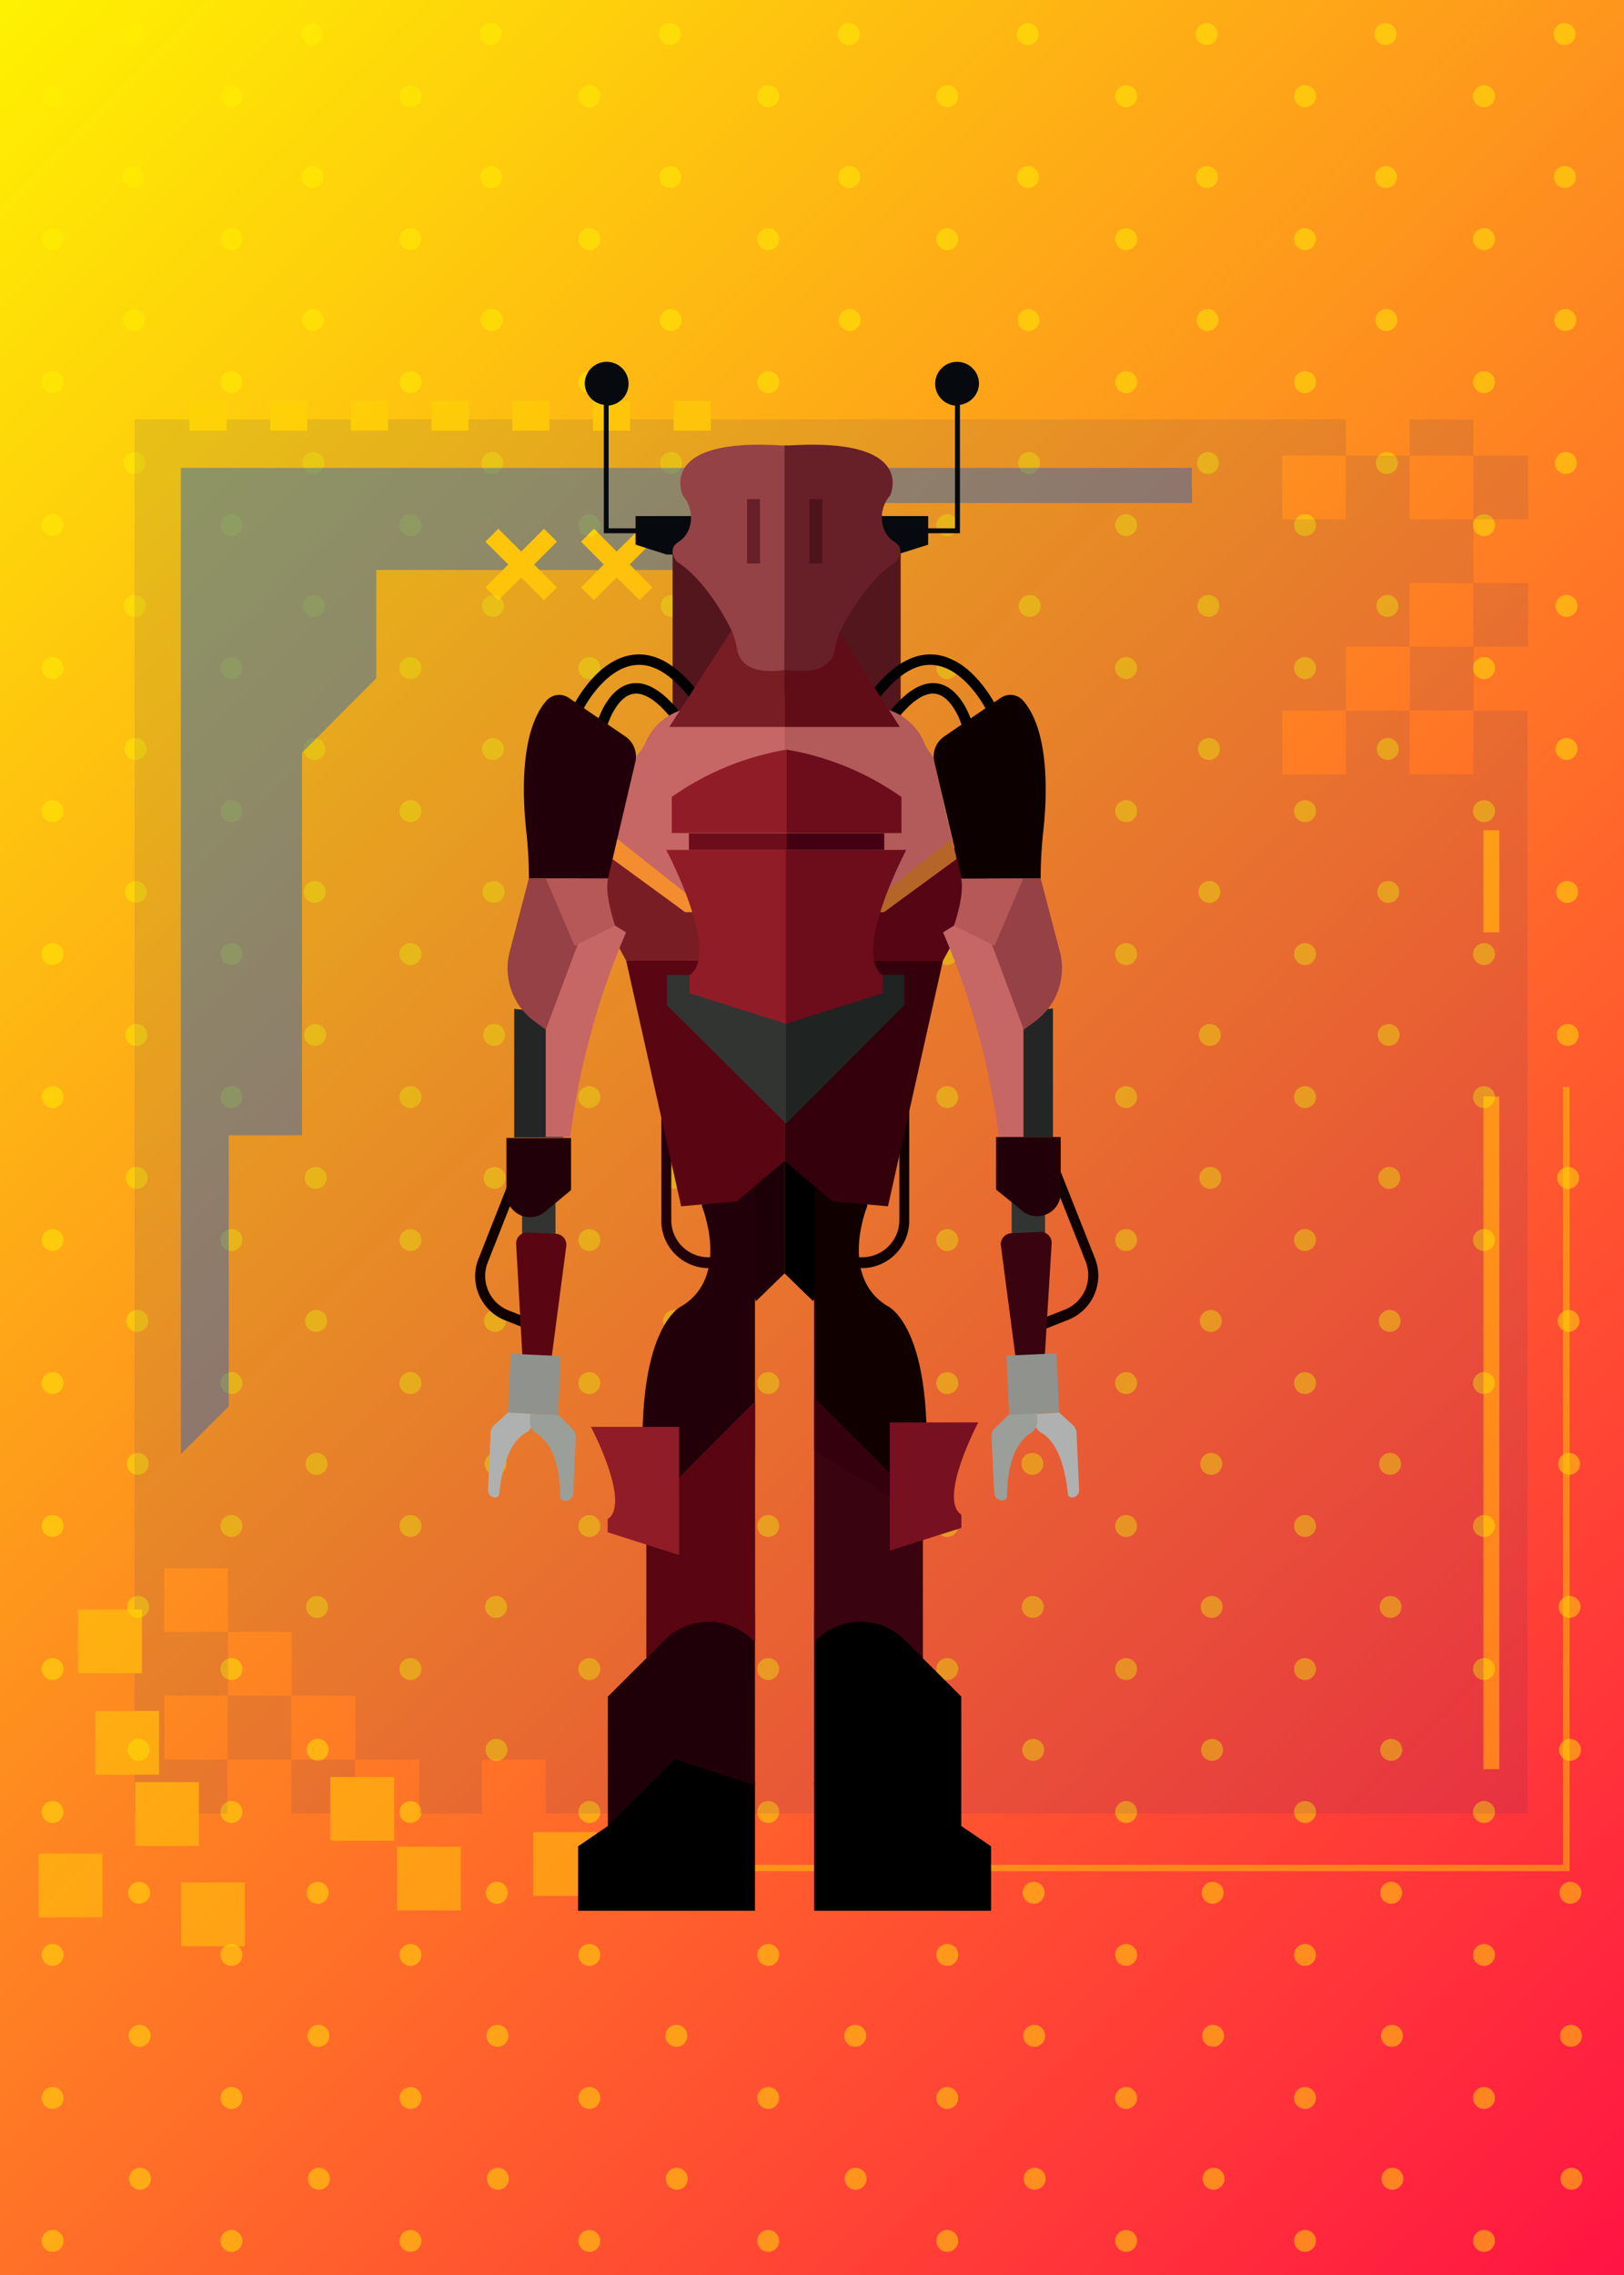 <svg xmlns="http://www.w3.org/2000/svg" xmlns:xlink="http://www.w3.org/1999/xlink" viewBox="0 0 148.25 207.55"><defs><clipPath id="clip-path"><rect width="148.25" height="207.55" style="fill:none"/></clipPath><linearGradient id="Degradado_sin_nombre_5" x1="-14.83" y1="14.83" x2="163.07" y2="192.72" gradientUnits="userSpaceOnUse"><stop offset="0" stop-color="#fef201"/><stop offset="1" stop-color="#ff1443"/></linearGradient></defs><title>Asset 126</title><g style="isolation:isolate"><g id="Layer_2" data-name="Layer 2"><g id="Layer_3" data-name="Layer 3"><g style="clip-path:url(#clip-path)"><rect width="148.25" height="207.55" style="fill:url(#Degradado_sin_nombre_5)"/><g style="opacity:0.46;mix-blend-mode:soft-light"><circle cx="4.8" cy="8.78" r="1" style="fill:#fef201"/><circle cx="4.8" cy="21.82" r="1" style="fill:#fef201"/><circle cx="4.8" cy="34.86" r="1" style="fill:#fef201"/><circle cx="4.8" cy="47.91" r="1" style="fill:#fef201"/><circle cx="4.8" cy="60.95" r="1" style="fill:#fef201"/><circle cx="4.8" cy="74" r="1" style="fill:#fef201"/><circle cx="4.8" cy="87.04" r="1" style="fill:#fef201"/><circle cx="4.8" cy="100.09" r="1" style="fill:#fef201"/><circle cx="4.8" cy="113.13" r="1" style="fill:#fef201"/><circle cx="4.8" cy="126.18" r="1" style="fill:#fef201"/><circle cx="4.8" cy="139.22" r="1" style="fill:#fef201"/><circle cx="4.8" cy="152.27" r="1" style="fill:#fef201"/><circle cx="4.8" cy="165.31" r="1" style="fill:#fef201"/><circle cx="4.8" cy="178.35" r="1" style="fill:#fef201"/><circle cx="4.8" cy="191.4" r="1" style="fill:#fef201"/><circle cx="4.8" cy="204.44" r="1" style="fill:#fef201"/><path d="M12.15,4.11a1,1,0,1,0,0-2,1,1,0,0,0-1,1A1,1,0,0,0,12.15,4.11Z" style="fill:#fef201"/><path d="M12.18,15.15a1,1,0,1,0,1,1A1,1,0,0,0,12.18,15.15Z" style="fill:#fef201"/><path d="M12.23,28.2a1,1,0,1,0,1,1A1,1,0,0,0,12.23,28.2Z" style="fill:#fef201"/><path d="M12.27,41.24a1,1,0,1,0,0,2,1,1,0,0,0,0-2Z" style="fill:#fef201"/><path d="M12.31,54.28a1,1,0,0,0-1,1,1,1,0,0,0,1,1,1,1,0,1,0,0-2Z" style="fill:#fef201"/><path d="M12.36,67.33a1,1,0,1,0,1,1A1,1,0,0,0,12.36,67.33Z" style="fill:#fef201"/><path d="M12.4,80.37a1,1,0,0,0-1,1,1,1,0,0,0,2,0A1,1,0,0,0,12.4,80.37Z" style="fill:#fef201"/><path d="M12.44,93.42a1,1,0,1,0,0,2,1,1,0,0,0,0-2Z" style="fill:#fef201"/><path d="M12.48,106.46a1,1,0,0,0,0,2,1,1,0,1,0,0-2Z" style="fill:#fef201"/><path d="M12.53,119.51a1,1,0,1,0,0,2,1,1,0,0,0,1-1A1,1,0,0,0,12.53,119.51Z" style="fill:#fef201"/><path d="M12.57,132.55a1,1,0,1,0,1,1A1,1,0,0,0,12.57,132.55Z" style="fill:#fef201"/><path d="M12.61,145.6a1,1,0,0,0-1,1,1,1,0,0,0,1,1,1,1,0,0,0,1-1A1,1,0,0,0,12.61,145.6Z" style="fill:#fef201"/><path d="M12.65,158.64a1,1,0,1,0,1,1A1,1,0,0,0,12.65,158.64Z" style="fill:#fef201"/><path d="M12.7,171.68a1,1,0,0,0-1,1,1,1,0,0,0,2,0A1,1,0,0,0,12.7,171.68Z" style="fill:#fef201"/><path d="M12.74,184.73a1,1,0,1,0,1,1A1,1,0,0,0,12.74,184.73Z" style="fill:#fef201"/><path d="M12.78,197.77a1,1,0,1,0,0,2,1,1,0,0,0,1-1A1,1,0,0,0,12.78,197.77Z" style="fill:#fef201"/><circle cx="21.13" cy="8.78" r="1" style="fill:#fef201"/><circle cx="21.13" cy="21.82" r="1" style="fill:#fef201"/><circle cx="21.13" cy="34.86" r="1" style="fill:#fef201"/><circle cx="21.13" cy="47.91" r="1" style="fill:#fef201"/><circle cx="21.13" cy="60.95" r="1" style="fill:#fef201"/><circle cx="21.13" cy="74" r="1" style="fill:#fef201"/><circle cx="21.13" cy="87.04" r="1" style="fill:#fef201"/><circle cx="21.13" cy="100.09" r="1" style="fill:#fef201"/><circle cx="21.13" cy="113.13" r="1" style="fill:#fef201"/><circle cx="21.13" cy="126.18" r="1" style="fill:#fef201"/><circle cx="21.13" cy="139.22" r="1" style="fill:#fef201"/><circle cx="21.13" cy="152.27" r="1" style="fill:#fef201"/><circle cx="21.13" cy="165.31" r="1" style="fill:#fef201"/><circle cx="21.13" cy="178.35" r="1" style="fill:#fef201"/><circle cx="21.13" cy="191.4" r="1" style="fill:#fef201"/><circle cx="21.13" cy="204.44" r="1" style="fill:#fef201"/><path d="M28.48,4.11a1,1,0,0,0,1-1,1,1,0,1,0-1,1Z" style="fill:#fef201"/><path d="M28.52,15.15a1,1,0,0,0-1,1,1,1,0,1,0,1-1Z" style="fill:#fef201"/><path d="M28.56,28.2a1,1,0,0,0-1,1,1,1,0,0,0,1,1,1,1,0,0,0,0-2Z" style="fill:#fef201"/><path d="M28.6,41.24a1,1,0,0,0,0,2,1,1,0,1,0,0-2Z" style="fill:#fef201"/><path d="M28.65,54.28a1,1,0,0,0-1,1,1,1,0,0,0,1,1,1,1,0,1,0,0-2Z" style="fill:#fef201"/><path d="M28.69,67.33a1,1,0,1,0,1,1A1,1,0,0,0,28.69,67.33Z" style="fill:#fef201"/><path d="M28.73,80.37a1,1,0,1,0,0,2,1,1,0,0,0,1-1A1,1,0,0,0,28.73,80.37Z" style="fill:#fef201"/><path d="M28.77,93.42a1,1,0,0,0,0,2,1,1,0,1,0,0-2Z" style="fill:#fef201"/><path d="M28.82,106.46a1,1,0,1,0,1,1A1,1,0,0,0,28.82,106.46Z" style="fill:#fef201"/><path d="M28.86,119.51a1,1,0,1,0,1,1A1,1,0,0,0,28.86,119.51Z" style="fill:#fef201"/><path d="M28.9,132.55a1,1,0,1,0,1,1A1,1,0,0,0,28.9,132.55Z" style="fill:#fef201"/><path d="M28.94,145.6a1,1,0,0,0,0,2,1,1,0,0,0,1-1A1,1,0,0,0,28.94,145.6Z" style="fill:#fef201"/><path d="M29,158.64a1,1,0,1,0,1,1A1,1,0,0,0,29,158.64Z" style="fill:#fef201"/><path d="M29,171.68a1,1,0,0,0-1,1,1,1,0,0,0,2,0A1,1,0,0,0,29,171.68Z" style="fill:#fef201"/><path d="M29.07,184.73a1,1,0,0,0-1,1,1,1,0,1,0,1-1Z" style="fill:#fef201"/><path d="M29.11,197.77a1,1,0,1,0,1,1A1,1,0,0,0,29.11,197.77Z" style="fill:#fef201"/><circle cx="37.47" cy="8.78" r="1" style="fill:#fef201"/><circle cx="37.47" cy="21.82" r="1" style="fill:#fef201"/><circle cx="37.47" cy="34.86" r="1" style="fill:#fef201"/><circle cx="37.47" cy="47.91" r="1" style="fill:#fef201"/><circle cx="37.47" cy="60.95" r="1" style="fill:#fef201"/><circle cx="37.47" cy="74" r="1" style="fill:#fef201"/><circle cx="37.47" cy="87.04" r="1" style="fill:#fef201"/><circle cx="37.47" cy="100.09" r="1" style="fill:#fef201"/><circle cx="37.47" cy="113.13" r="1" style="fill:#fef201"/><circle cx="37.47" cy="126.18" r="1" style="fill:#fef201"/><circle cx="37.47" cy="139.22" r="1" style="fill:#fef201"/><circle cx="37.47" cy="152.27" r="1" style="fill:#fef201"/><circle cx="37.47" cy="165.31" r="1" style="fill:#fef201"/><circle cx="37.47" cy="178.35" r="1" style="fill:#fef201"/><circle cx="37.47" cy="191.4" r="1" style="fill:#fef201"/><circle cx="37.47" cy="204.44" r="1" style="fill:#fef201"/><path d="M44.82,4.11a1,1,0,1,0-1-1A1,1,0,0,0,44.82,4.11Z" style="fill:#fef201"/><path d="M44.85,15.15a1,1,0,1,0,0,2,1,1,0,0,0,1-1A1,1,0,0,0,44.85,15.15Z" style="fill:#fef201"/><path d="M44.89,28.2a1,1,0,0,0,0,2,1,1,0,0,0,1-1A1,1,0,0,0,44.89,28.2Z" style="fill:#fef201"/><path d="M44.94,41.24a1,1,0,1,0,1,1A1,1,0,0,0,44.94,41.24Z" style="fill:#fef201"/><path d="M45,54.28a1,1,0,0,0-1,1,1,1,0,0,0,2,0A1,1,0,0,0,45,54.28Z" style="fill:#fef201"/><path d="M45,67.33a1,1,0,0,0-1,1,1,1,0,1,0,1-1Z" style="fill:#fef201"/><path d="M45.06,80.37a1,1,0,0,0-1,1,1,1,0,0,0,1,1,1,1,0,1,0,0-2Z" style="fill:#fef201"/><path d="M45.11,93.42a1,1,0,1,0,1,1A1,1,0,0,0,45.11,93.42Z" style="fill:#fef201"/><path d="M45.15,106.46a1,1,0,1,0,0,2,1,1,0,0,0,0-2Z" style="fill:#fef201"/><path d="M45.19,119.51a1,1,0,0,0-1,1,1,1,0,1,0,1-1Z" style="fill:#fef201"/><path d="M45.24,132.55a1,1,0,1,0,1,1A1,1,0,0,0,45.24,132.55Z" style="fill:#fef201"/><path d="M45.28,145.6a1,1,0,1,0,1,1A1,1,0,0,0,45.28,145.6Z" style="fill:#fef201"/><path d="M45.32,158.64a1,1,0,1,0,0,2,1,1,0,0,0,0-2Z" style="fill:#fef201"/><path d="M45.36,171.68a1,1,0,0,0-1,1,1,1,0,0,0,1,1,1,1,0,1,0,0-2Z" style="fill:#fef201"/><path d="M45.41,184.73a1,1,0,1,0,1,1A1,1,0,0,0,45.41,184.73Z" style="fill:#fef201"/><path d="M45.45,197.77a1,1,0,0,0-1,1,1,1,0,1,0,1-1Z" style="fill:#fef201"/><circle cx="53.8" cy="8.78" r="1" style="fill:#fef201"/><circle cx="53.8" cy="21.82" r="1" style="fill:#fef201"/><circle cx="53.8" cy="34.86" r="1" style="fill:#fef201"/><circle cx="53.8" cy="47.91" r="1" style="fill:#fef201"/><circle cx="53.8" cy="60.95" r="1" style="fill:#fef201"/><circle cx="53.8" cy="74" r="1" style="fill:#fef201"/><circle cx="53.8" cy="87.04" r="1" style="fill:#fef201"/><circle cx="53.8" cy="100.09" r="1" style="fill:#fef201"/><circle cx="53.8" cy="113.13" r="1" style="fill:#fef201"/><circle cx="53.8" cy="126.18" r="1" style="fill:#fef201"/><circle cx="53.8" cy="139.22" r="1" style="fill:#fef201"/><circle cx="53.8" cy="152.27" r="1" style="fill:#fef201"/><circle cx="53.8" cy="165.31" r="1" style="fill:#fef201"/><circle cx="53.8" cy="178.35" r="1" style="fill:#fef201"/><circle cx="53.8" cy="191.4" r="1" style="fill:#fef201"/><circle cx="53.8" cy="204.44" r="1" style="fill:#fef201"/><path d="M61.15,4.11a1,1,0,1,0,0-2,1,1,0,0,0-1,1A1,1,0,0,0,61.15,4.11Z" style="fill:#fef201"/><path d="M61.18,15.15a1,1,0,1,0,1,1A1,1,0,0,0,61.18,15.15Z" style="fill:#fef201"/><path d="M61.23,28.2a1,1,0,1,0,1,1A1,1,0,0,0,61.23,28.2Z" style="fill:#fef201"/><path d="M61.27,41.24a1,1,0,1,0,0,2,1,1,0,0,0,0-2Z" style="fill:#fef201"/><path d="M61.31,54.28a1,1,0,0,0-1,1,1,1,0,0,0,1,1,1,1,0,1,0,0-2Z" style="fill:#fef201"/><path d="M61.36,67.33a1,1,0,1,0,1,1A1,1,0,0,0,61.36,67.33Z" style="fill:#fef201"/><path d="M61.4,80.37a1,1,0,0,0-1,1,1,1,0,0,0,2,0A1,1,0,0,0,61.4,80.37Z" style="fill:#fef201"/><path d="M61.44,93.42a1,1,0,1,0,0,2,1,1,0,0,0,0-2Z" style="fill:#fef201"/><path d="M61.48,106.46a1,1,0,0,0,0,2,1,1,0,1,0,0-2Z" style="fill:#fef201"/><path d="M61.53,119.51a1,1,0,0,0,0,2,1,1,0,0,0,1-1A1,1,0,0,0,61.53,119.51Z" style="fill:#fef201"/><path d="M61.57,132.55a1,1,0,1,0,1,1A1,1,0,0,0,61.57,132.55Z" style="fill:#fef201"/><path d="M61.61,145.6a1,1,0,0,0-1,1,1,1,0,0,0,1,1,1,1,0,0,0,1-1A1,1,0,0,0,61.61,145.6Z" style="fill:#fef201"/><path d="M61.65,158.64a1,1,0,1,0,1,1A1,1,0,0,0,61.65,158.64Z" style="fill:#fef201"/><path d="M61.7,171.68a1,1,0,0,0-1,1,1,1,0,0,0,2,0A1,1,0,0,0,61.7,171.68Z" style="fill:#fef201"/><path d="M61.74,184.73a1,1,0,1,0,1,1A1,1,0,0,0,61.74,184.73Z" style="fill:#fef201"/><path d="M61.78,197.77a1,1,0,1,0,0,2,1,1,0,0,0,1-1A1,1,0,0,0,61.78,197.77Z" style="fill:#fef201"/><circle cx="70.13" cy="8.78" r="1" style="fill:#fef201"/><circle cx="70.13" cy="21.82" r="1" style="fill:#fef201"/><circle cx="70.13" cy="34.86" r="1" style="fill:#fef201"/><circle cx="70.13" cy="47.91" r="1" style="fill:#fef201"/><circle cx="70.13" cy="60.95" r="1" style="fill:#fef201"/><circle cx="70.13" cy="74" r="1" style="fill:#fef201"/><circle cx="70.13" cy="87.04" r="1" style="fill:#fef201"/><circle cx="70.13" cy="100.09" r="1" style="fill:#fef201"/><circle cx="70.13" cy="113.13" r="1" style="fill:#fef201"/><circle cx="70.13" cy="126.18" r="1" style="fill:#fef201"/><circle cx="70.13" cy="139.22" r="1" style="fill:#fef201"/><circle cx="70.13" cy="152.27" r="1" style="fill:#fef201"/><circle cx="70.13" cy="165.31" r="1" style="fill:#fef201"/><circle cx="70.13" cy="178.35" r="1" style="fill:#fef201"/><circle cx="70.13" cy="191.4" r="1" style="fill:#fef201"/><circle cx="70.13" cy="204.44" r="1" style="fill:#fef201"/><path d="M77.48,4.11a1,1,0,0,0,1-1,1,1,0,1,0-1,1Z" style="fill:#fef201"/><path d="M77.52,15.15a1,1,0,0,0-1,1,1,1,0,1,0,1-1Z" style="fill:#fef201"/><path d="M77.56,28.2a1,1,0,0,0-1,1,1,1,0,0,0,1,1,1,1,0,0,0,0-2Z" style="fill:#fef201"/><path d="M77.6,41.24a1,1,0,0,0,0,2,1,1,0,1,0,0-2Z" style="fill:#fef201"/><path d="M77.65,54.28a1,1,0,0,0-1,1,1,1,0,0,0,1,1,1,1,0,0,0,0-2Z" style="fill:#fef201"/><path d="M77.69,67.33a1,1,0,1,0,1,1A1,1,0,0,0,77.69,67.33Z" style="fill:#fef201"/><path d="M77.73,80.37a1,1,0,1,0,0,2,1,1,0,0,0,1-1A1,1,0,0,0,77.73,80.37Z" style="fill:#fef201"/><path d="M77.77,93.42a1,1,0,0,0,0,2,1,1,0,1,0,0-2Z" style="fill:#fef201"/><path d="M77.82,106.46a1,1,0,1,0,1,1A1,1,0,0,0,77.82,106.46Z" style="fill:#fef201"/><path d="M77.86,119.51a1,1,0,1,0,1,1A1,1,0,0,0,77.86,119.51Z" style="fill:#fef201"/><path d="M77.9,132.55a1,1,0,1,0,1,1A1,1,0,0,0,77.9,132.55Z" style="fill:#fef201"/><path d="M77.94,145.6a1,1,0,0,0,0,2,1,1,0,0,0,1-1A1,1,0,0,0,77.94,145.6Z" style="fill:#fef201"/><path d="M78,158.64a1,1,0,1,0,1,1A1,1,0,0,0,78,158.64Z" style="fill:#fef201"/><path d="M78,171.68a1,1,0,0,0-1,1,1,1,0,0,0,2,0A1,1,0,0,0,78,171.68Z" style="fill:#fef201"/><path d="M78.07,184.73a1,1,0,0,0-1,1,1,1,0,1,0,1-1Z" style="fill:#fef201"/><path d="M78.11,197.77a1,1,0,1,0,1,1A1,1,0,0,0,78.11,197.77Z" style="fill:#fef201"/><circle cx="86.47" cy="8.78" r="1" style="fill:#fef201"/><circle cx="86.47" cy="21.82" r="1" style="fill:#fef201"/><circle cx="86.47" cy="34.86" r="1" style="fill:#fef201"/><circle cx="86.47" cy="47.91" r="1" style="fill:#fef201"/><circle cx="86.47" cy="60.95" r="1" style="fill:#fef201"/><circle cx="86.47" cy="74" r="1" style="fill:#fef201"/><circle cx="86.47" cy="87.04" r="1" style="fill:#fef201"/><circle cx="86.47" cy="100.09" r="1" style="fill:#fef201"/><circle cx="86.47" cy="113.13" r="1" style="fill:#fef201"/><circle cx="86.47" cy="126.18" r="1" style="fill:#fef201"/><circle cx="86.47" cy="139.22" r="1" style="fill:#fef201"/><circle cx="86.47" cy="152.27" r="1" style="fill:#fef201"/><circle cx="86.47" cy="165.31" r="1" style="fill:#fef201"/><circle cx="86.47" cy="178.35" r="1" style="fill:#fef201"/><circle cx="86.47" cy="191.4" r="1" style="fill:#fef201"/><circle cx="86.47" cy="204.44" r="1" style="fill:#fef201"/><path d="M93.82,4.11a1,1,0,1,0-1-1A1,1,0,0,0,93.82,4.11Z" style="fill:#fef201"/><path d="M93.85,15.15a1,1,0,1,0,0,2,1,1,0,0,0,1-1A1,1,0,0,0,93.85,15.15Z" style="fill:#fef201"/><path d="M93.89,28.2a1,1,0,0,0,0,2,1,1,0,0,0,1-1A1,1,0,0,0,93.89,28.2Z" style="fill:#fef201"/><path d="M93.94,41.24a1,1,0,1,0,1,1A1,1,0,0,0,93.94,41.24Z" style="fill:#fef201"/><path d="M94,54.28a1,1,0,0,0-1,1,1,1,0,0,0,2,0A1,1,0,0,0,94,54.28Z" style="fill:#fef201"/><path d="M94,67.33a1,1,0,0,0-1,1,1,1,0,1,0,1-1Z" style="fill:#fef201"/><path d="M94.06,80.37a1,1,0,0,0-1,1,1,1,0,0,0,1,1,1,1,0,1,0,0-2Z" style="fill:#fef201"/><path d="M94.11,93.42a1,1,0,1,0,1,1A1,1,0,0,0,94.11,93.42Z" style="fill:#fef201"/><path d="M94.15,106.46a1,1,0,1,0,0,2,1,1,0,0,0,0-2Z" style="fill:#fef201"/><path d="M94.19,119.51a1,1,0,0,0-1,1,1,1,0,1,0,1-1Z" style="fill:#fef201"/><path d="M94.24,132.55a1,1,0,1,0,1,1A1,1,0,0,0,94.24,132.55Z" style="fill:#fef201"/><path d="M94.28,145.6a1,1,0,1,0,1,1A1,1,0,0,0,94.28,145.6Z" style="fill:#fef201"/><path d="M94.32,158.64a1,1,0,1,0,0,2,1,1,0,0,0,0-2Z" style="fill:#fef201"/><path d="M94.36,171.68a1,1,0,0,0-1,1,1,1,0,0,0,1,1,1,1,0,1,0,0-2Z" style="fill:#fef201"/><path d="M94.41,184.73a1,1,0,1,0,1,1A1,1,0,0,0,94.41,184.73Z" style="fill:#fef201"/><path d="M94.45,197.77a1,1,0,0,0-1,1,1,1,0,1,0,1-1Z" style="fill:#fef201"/><circle cx="102.8" cy="8.78" r="1" style="fill:#fef201"/><circle cx="102.8" cy="21.82" r="1" style="fill:#fef201"/><circle cx="102.8" cy="34.86" r="1" style="fill:#fef201"/><circle cx="102.8" cy="47.91" r="1" style="fill:#fef201"/><circle cx="102.8" cy="60.95" r="1" style="fill:#fef201"/><circle cx="102.8" cy="74" r="1" style="fill:#fef201"/><circle cx="102.8" cy="87.04" r="1" style="fill:#fef201"/><circle cx="102.8" cy="100.09" r="1" style="fill:#fef201"/><circle cx="102.8" cy="113.13" r="1" style="fill:#fef201"/><circle cx="102.8" cy="126.18" r="1" style="fill:#fef201"/><circle cx="102.8" cy="139.22" r="1" style="fill:#fef201"/><circle cx="102.8" cy="152.27" r="1" style="fill:#fef201"/><circle cx="102.8" cy="165.31" r="1" style="fill:#fef201"/><circle cx="102.8" cy="178.35" r="1" style="fill:#fef201"/><circle cx="102.8" cy="191.4" r="1" style="fill:#fef201"/><circle cx="102.8" cy="204.44" r="1" style="fill:#fef201"/><path d="M110.15,4.11a1,1,0,1,0,0-2,1,1,0,0,0-1,1A1,1,0,0,0,110.15,4.11Z" style="fill:#fef201"/><path d="M110.18,15.15a1,1,0,1,0,1,1A1,1,0,0,0,110.18,15.15Z" style="fill:#fef201"/><path d="M110.23,28.2a1,1,0,1,0,1,1A1,1,0,0,0,110.23,28.2Z" style="fill:#fef201"/><path d="M110.27,41.24a1,1,0,1,0,0,2,1,1,0,0,0,0-2Z" style="fill:#fef201"/><path d="M110.31,54.28a1,1,0,0,0-1,1,1,1,0,0,0,1,1,1,1,0,1,0,0-2Z" style="fill:#fef201"/><path d="M110.36,67.33a1,1,0,1,0,1,1A1,1,0,0,0,110.36,67.33Z" style="fill:#fef201"/><path d="M110.4,80.37a1,1,0,0,0-1,1,1,1,0,0,0,2,0A1,1,0,0,0,110.4,80.37Z" style="fill:#fef201"/><path d="M110.44,93.42a1,1,0,1,0,0,2,1,1,0,0,0,0-2Z" style="fill:#fef201"/><path d="M110.48,106.46a1,1,0,0,0,0,2,1,1,0,1,0,0-2Z" style="fill:#fef201"/><path d="M110.53,119.51a1,1,0,0,0,0,2,1,1,0,0,0,1-1A1,1,0,0,0,110.53,119.51Z" style="fill:#fef201"/><path d="M110.57,132.55a1,1,0,1,0,1,1A1,1,0,0,0,110.57,132.55Z" style="fill:#fef201"/><path d="M110.61,145.6a1,1,0,0,0-1,1,1,1,0,0,0,1,1,1,1,0,0,0,1-1A1,1,0,0,0,110.61,145.6Z" style="fill:#fef201"/><path d="M110.65,158.64a1,1,0,1,0,1,1A1,1,0,0,0,110.65,158.64Z" style="fill:#fef201"/><path d="M110.7,171.68a1,1,0,0,0-1,1,1,1,0,0,0,2,0A1,1,0,0,0,110.7,171.68Z" style="fill:#fef201"/><path d="M110.74,184.73a1,1,0,1,0,1,1A1,1,0,0,0,110.74,184.73Z" style="fill:#fef201"/><path d="M110.78,197.77a1,1,0,1,0,0,2,1,1,0,0,0,1-1A1,1,0,0,0,110.78,197.77Z" style="fill:#fef201"/><circle cx="119.13" cy="8.78" r="1" style="fill:#fef201"/><circle cx="119.13" cy="21.82" r="1" style="fill:#fef201"/><circle cx="119.13" cy="34.86" r="1" style="fill:#fef201"/><circle cx="119.13" cy="47.91" r="1" style="fill:#fef201"/><circle cx="119.13" cy="60.95" r="1" style="fill:#fef201"/><circle cx="119.13" cy="74" r="1" style="fill:#fef201"/><circle cx="119.13" cy="87.04" r="1" style="fill:#fef201"/><circle cx="119.13" cy="100.09" r="1" style="fill:#fef201"/><circle cx="119.13" cy="113.13" r="1" style="fill:#fef201"/><circle cx="119.13" cy="126.18" r="1" style="fill:#fef201"/><circle cx="119.13" cy="139.22" r="1" style="fill:#fef201"/><circle cx="119.13" cy="152.27" r="1" style="fill:#fef201"/><circle cx="119.13" cy="165.31" r="1" style="fill:#fef201"/><circle cx="119.13" cy="178.35" r="1" style="fill:#fef201"/><circle cx="119.13" cy="191.4" r="1" style="fill:#fef201"/><circle cx="119.13" cy="204.44" r="1" style="fill:#fef201"/><path d="M126.48,4.11a1,1,0,0,0,1-1,1,1,0,1,0-1,1Z" style="fill:#fef201"/><path d="M126.52,15.15a1,1,0,0,0-1,1,1,1,0,1,0,1-1Z" style="fill:#fef201"/><path d="M126.56,28.2a1,1,0,0,0-1,1,1,1,0,0,0,1,1,1,1,0,0,0,0-2Z" style="fill:#fef201"/><path d="M126.6,41.24a1,1,0,0,0,0,2,1,1,0,1,0,0-2Z" style="fill:#fef201"/><path d="M126.65,54.28a1,1,0,0,0-1,1,1,1,0,0,0,1,1,1,1,0,0,0,0-2Z" style="fill:#fef201"/><path d="M126.69,67.33a1,1,0,1,0,1,1A1,1,0,0,0,126.69,67.33Z" style="fill:#fef201"/><path d="M126.73,80.37a1,1,0,1,0,0,2,1,1,0,0,0,1-1A1,1,0,0,0,126.73,80.37Z" style="fill:#fef201"/><path d="M126.77,93.42a1,1,0,0,0,0,2,1,1,0,1,0,0-2Z" style="fill:#fef201"/><path d="M126.82,106.46a1,1,0,1,0,1,1A1,1,0,0,0,126.82,106.46Z" style="fill:#fef201"/><path d="M126.86,119.51a1,1,0,1,0,1,1A1,1,0,0,0,126.86,119.51Z" style="fill:#fef201"/><path d="M126.9,132.55a1,1,0,1,0,1,1A1,1,0,0,0,126.9,132.55Z" style="fill:#fef201"/><path d="M126.94,145.6a1,1,0,0,0,0,2,1,1,0,0,0,1-1A1,1,0,0,0,126.94,145.6Z" style="fill:#fef201"/><path d="M127,158.64a1,1,0,1,0,1,1A1,1,0,0,0,127,158.64Z" style="fill:#fef201"/><path d="M127,171.68a1,1,0,0,0-1,1,1,1,0,0,0,2,0A1,1,0,0,0,127,171.68Z" style="fill:#fef201"/><path d="M127.07,184.73a1,1,0,0,0-1,1,1,1,0,1,0,1-1Z" style="fill:#fef201"/><path d="M127.11,197.77a1,1,0,1,0,1,1A1,1,0,0,0,127.11,197.77Z" style="fill:#fef201"/><circle cx="135.47" cy="8.78" r="1" style="fill:#fef201"/><circle cx="135.47" cy="21.82" r="1" style="fill:#fef201"/><circle cx="135.47" cy="34.86" r="1" style="fill:#fef201"/><circle cx="135.47" cy="47.91" r="1" style="fill:#fef201"/><circle cx="135.47" cy="60.95" r="1" style="fill:#fef201"/><circle cx="135.47" cy="74" r="1" style="fill:#fef201"/><circle cx="135.47" cy="87.04" r="1" style="fill:#fef201"/><circle cx="135.47" cy="100.09" r="1" style="fill:#fef201"/><circle cx="135.47" cy="113.13" r="1" style="fill:#fef201"/><circle cx="135.47" cy="126.18" r="1" style="fill:#fef201"/><circle cx="135.47" cy="139.22" r="1" style="fill:#fef201"/><circle cx="135.47" cy="152.27" r="1" style="fill:#fef201"/><circle cx="135.47" cy="165.31" r="1" style="fill:#fef201"/><circle cx="135.47" cy="178.35" r="1" style="fill:#fef201"/><circle cx="135.47" cy="191.4" r="1" style="fill:#fef201"/><circle cx="135.47" cy="204.44" r="1" style="fill:#fef201"/><path d="M142.82,4.11a1,1,0,1,0-1-1A1,1,0,0,0,142.82,4.11Z" style="fill:#fef201"/><path d="M142.85,15.15a1,1,0,1,0,0,2,1,1,0,0,0,1-1A1,1,0,0,0,142.85,15.15Z" style="fill:#fef201"/><path d="M142.89,28.2a1,1,0,0,0,0,2,1,1,0,0,0,1-1A1,1,0,0,0,142.89,28.2Z" style="fill:#fef201"/><path d="M142.94,41.24a1,1,0,1,0,1,1A1,1,0,0,0,142.94,41.24Z" style="fill:#fef201"/><path d="M143,54.28a1,1,0,0,0-1,1,1,1,0,0,0,2,0A1,1,0,0,0,143,54.28Z" style="fill:#fef201"/><path d="M143,67.33a1,1,0,0,0-1,1,1,1,0,1,0,1-1Z" style="fill:#fef201"/><path d="M143.06,80.37a1,1,0,0,0-1,1,1,1,0,0,0,1,1,1,1,0,1,0,0-2Z" style="fill:#fef201"/><path d="M143.11,93.42a1,1,0,1,0,1,1A1,1,0,0,0,143.11,93.42Z" style="fill:#fef201"/><path d="M143.15,106.46a1,1,0,1,0,0,2,1,1,0,0,0,0-2Z" style="fill:#fef201"/><path d="M143.19,119.51a1,1,0,0,0-1,1,1,1,0,1,0,1-1Z" style="fill:#fef201"/><path d="M143.24,132.55a1,1,0,1,0,1,1A1,1,0,0,0,143.24,132.55Z" style="fill:#fef201"/><path d="M143.28,145.6a1,1,0,1,0,1,1A1,1,0,0,0,143.28,145.6Z" style="fill:#fef201"/><path d="M143.32,158.64a1,1,0,1,0,0,2,1,1,0,0,0,0-2Z" style="fill:#fef201"/><path d="M143.36,171.68a1,1,0,0,0-1,1,1,1,0,0,0,1,1,1,1,0,1,0,0-2Z" style="fill:#fef201"/><path d="M143.41,184.73a1,1,0,1,0,1,1A1,1,0,0,0,143.41,184.73Z" style="fill:#fef201"/><path d="M143.45,197.77a1,1,0,0,0-1,1,1,1,0,1,0,1-1Z" style="fill:#fef201"/></g></g><g style="opacity:0.45"><path d="M134.5,59V53.19h5V59Zm5-11.63V41.56h-5v5.82Zm-10.8,17.45h5.82V59h-5.82ZM26.59,165.45h5.82v-4.93H26.59ZM20.78,154.7v5.82h5.81V154.7ZM134.5,64.83v5.82h-5.82V64.83h-5.82v5.82h-5.81V64.83h5.81V59h5.82V53.19h5.82V47.38h-5.82V41.56h-5.82v5.82h-5.81V41.56h5.81v-3.3H12.28V165.45h8.5v-4.93H15V154.7h5.82v-5.82H15v-5.81h5.82v5.81h5.81v5.82h5.82v5.82h5.82v4.93H44v-4.93h5.82v4.93h89.62V64.83Zm0-26.57h-5.82v3.3h5.82Z" style="fill:#00158e;opacity:0.2"/><rect x="48.67" y="167.14" width="5.82" height="5.82" style="fill:gold"/><rect x="36.25" y="168.47" width="5.82" height="5.82" style="fill:gold"/><rect x="3.53" y="169.1" width="5.82" height="5.82" style="fill:gold"/><rect x="30.16" y="162.12" width="5.82" height="5.82" style="fill:gold"/><rect x="16.53" y="171.74" width="5.82" height="5.82" style="fill:gold"/><rect x="12.34" y="162.58" width="5.82" height="5.82" style="fill:gold"/><rect x="7.14" y="146.83" width="5.82" height="5.82" style="fill:gold"/><rect x="8.7" y="156.09" width="5.82" height="5.82" style="fill:gold"/><polygon points="108.81 42.69 16.51 42.69 16.51 132.66 20.88 128.3 20.88 103.57 27.57 103.57 27.57 68.67 34.35 61.88 34.35 52 70.81 52 76.91 45.89 108.81 45.89 108.81 42.69" style="fill:#0751cf"/><rect x="138.67" y="84.38" width="1.94" height="29.47" style="fill:none"/><polygon points="58.64 170.71 143.28 170.71 143.28 99.16 142.69 99.16 142.69 170.13 58.64 170.13 58.64 170.71 58.64 170.71" style="fill:gold"/><rect x="17.29" y="36.58" width="3.39" height="2.71" style="fill:gold"/><rect x="24.66" y="36.58" width="3.39" height="2.71" style="fill:gold"/><rect x="32.03" y="36.58" width="3.39" height="2.71" style="fill:gold"/><rect x="39.39" y="36.58" width="3.39" height="2.71" style="fill:gold"/><rect x="46.76" y="36.58" width="3.39" height="2.71" style="fill:gold"/><rect x="54.13" y="36.58" width="3.39" height="2.71" style="fill:gold"/><rect x="61.5" y="36.58" width="3.39" height="2.71" style="fill:gold"/><rect x="135.42" y="75.75" width="1.45" height="9.31" style="fill:gold"/><rect x="135.42" y="100.03" width="1.45" height="61.37" style="fill:gold"/><polygon points="50.84 53.59 48.76 51.5 50.84 49.42 49.66 48.24 47.58 50.32 45.49 48.24 44.31 49.42 46.4 51.5 44.31 53.59 45.49 54.76 47.58 52.68 49.66 54.76 50.84 53.59" style="fill:gold"/><polygon points="59.56 53.59 57.48 51.5 59.56 49.42 58.38 48.24 56.3 50.32 54.22 48.24 53.04 49.42 55.12 51.5 53.04 53.59 54.22 54.76 56.3 52.68 58.38 54.76 59.56 53.59" style="fill:gold"/><polygon points="68.29 53.59 66.21 51.5 68.29 49.42 67.11 48.24 65.03 50.32 62.94 48.24 61.76 49.42 63.85 51.5 61.76 53.59 62.94 54.76 65.03 52.68 67.11 54.76 68.29 53.59" style="fill:gold"/><polygon points="77.02 53.59 74.93 51.5 77.02 49.42 75.84 48.24 73.75 50.32 71.67 48.24 70.49 49.42 72.57 51.5 70.49 53.59 71.67 54.76 73.75 52.68 75.84 54.76 77.02 53.59" style="fill:gold"/></g><path d="M89.37,35a2,2,0,1,0-2.19,2V48.2H84.13v.45h3.5V36.93A2,2,0,0,0,89.37,35Z" style="fill:#060a0f"/><polygon points="81.89 50.59 84.73 49.69 84.73 47.08 74.25 47.08 74.25 50.59 81.89 50.59" style="fill:#060a0f"/><path d="M53.38,35a2,2,0,1,1,2.18,2V48.2h3.06v.45h-3.5V36.93A2,2,0,0,1,53.38,35Z" style="fill:#060a0f"/><polygon points="60.85 50.59 58.02 49.69 58.02 47.08 68.49 47.08 68.49 50.59 60.85 50.59" style="fill:#060a0f"/><rect x="61.4" y="50.26" width="20.82" height="17.26" style="fill:#54161d"/><path d="M48.74,121.5,46,120.41a4.33,4.33,0,0,1-2.28-5.67l3.76-9.51.84.33-3.76,9.52a3.39,3.39,0,0,0,1.79,4.44l2.76,1.1Z" style="fill:#100000"/><path d="M94.87,121.46l2.76-1.1a4.33,4.33,0,0,0,2.29-5.66l-3.77-9.51-.84.33L99.07,115a3.39,3.39,0,0,1-1.79,4.45l-2.76,1.09Z" style="fill:#100000"/><path d="M75.85,115.69h3A4.33,4.33,0,0,0,83,111.26V101h-.9v10.23a3.4,3.4,0,0,1-3.31,3.47h-3Z" style="fill:#100000"/><path d="M67.58,115.69h-3a4.33,4.33,0,0,1-4.21-4.43V101h.91v10.23a3.39,3.39,0,0,0,3.3,3.47h3Z" style="fill:#220009"/><polygon points="96.12 92 96.12 103.73 91.62 103.73 89.12 92.78 96.12 92" style="fill:#232624"/><rect x="92.36" y="106.35" width="3.05" height="13.93" transform="translate(187.76 226.64) rotate(180)" style="fill:#323432"/><path d="M94.92,112.39l-2.55.12a1,1,0,0,0-1,1.15l1.39,10.56,2.59-.12L96,113.47A1,1,0,0,0,94.92,112.39Z" style="fill:#390310"/><rect x="91.99" y="123.56" width="4.58" height="5.39" transform="translate(194.32 248.01) rotate(177.34)" style="fill:#90928d"/><path d="M94.44,129a4.22,4.22,0,0,0,0,.73,1.25,1.25,0,0,0,.64,1c.76.42,2,1.7,2.41,5.57a.35.35,0,0,0,.37.32h0a.67.67,0,0,0,.65-.71l-.24-5.2a1,1,0,0,0-.33-.7l-1.25-1.14Z" style="fill:#aeb1b0"/><path d="M94.61,128.94a3.19,3.19,0,0,1,.08.73,1.24,1.24,0,0,1-.61,1.08c-.81.49-2.13,1.89-2.15,5.78a.38.38,0,0,1-.38.36h0a.72.72,0,0,1-.79-.65l-.25-5.2a1,1,0,0,1,.3-.73l1.28-1.25Z" style="fill:#9a9f9a"/><path d="M90.93,108.53l2.4,1.94a2.14,2.14,0,0,0,3.5-1.66v-5.08h-5.9Z" style="fill:#220009"/><polygon points="46.94 92.04 46.94 103.77 51.44 103.77 53.94 92.82 46.94 92.04" style="fill:#232624"/><rect x="47.66" y="106.4" width="3.05" height="13.93" style="fill:#323432"/><path d="M48.15,112.44l2.54.12a1,1,0,0,1,1,1.15l-1.39,10.56-2.59-.12-.59-10.64A1,1,0,0,1,48.15,112.44Z" style="fill:#590512"/><rect x="46.49" y="123.6" width="4.58" height="5.39" transform="translate(5.91 -2.12) rotate(2.66)" style="fill:#90928d"/><path d="M48.62,129a3.4,3.4,0,0,1,0,.73,1.26,1.26,0,0,1-.64,1c-.76.42-2,1.69-2.41,5.56a.36.36,0,0,1-.37.33h0a.68.68,0,0,1-.65-.71l.24-5.2a1,1,0,0,1,.33-.7l1.25-1.14Z" style="fill:#aeb1b0"/><path d="M48.45,129a2.73,2.73,0,0,0-.07.72A1.23,1.23,0,0,0,49,130.8c.8.49,2.12,1.88,2.14,5.77a.39.39,0,0,0,.39.36h0a.72.72,0,0,0,.79-.64l.24-5.2a1,1,0,0,0-.3-.73L51,129.1Z" style="fill:#9a9f9a"/><path d="M52.13,108.57l-2.4,2a2.15,2.15,0,0,1-3.5-1.67v-5.08h5.9Z" style="fill:#220009"/><path d="M64,65.14c-2-3.08-3.93-4.59-5.85-4.48-3,.17-5,4.19-5,4.23l-.86-.41c.09-.19,2.26-4.57,5.79-4.77,2.28-.13,4.54,1.53,6.7,4.92Z"/><path d="M55.4,66.32l-.92-.25c0-.14.91-3.25,3.07-3.7,1.39-.28,2.9.59,4.51,2.6l-.75.6c-1.34-1.68-2.57-2.47-3.56-2.26C56.43,63.58,55.61,65.57,55.4,66.32Z"/><path d="M79.25,65.14c2-3.08,3.93-4.59,5.85-4.48,3,.17,5,4.19,5,4.23l.86-.41c-.09-.19-2.26-4.57-5.79-4.77-2.28-.13-4.54,1.53-6.7,4.92Z"/><path d="M87.84,66.32l.92-.25c0-.14-.91-3.25-3.07-3.7-1.39-.28-2.9.59-4.51,2.6l.75.6c1.34-1.68,2.57-2.47,3.56-2.26C86.81,63.58,87.63,65.57,87.84,66.32Z"/><polygon points="69.01 118.71 71.62 116.17 71.62 105.91 65.51 108.77 69.01 118.71" style="fill:#1d0007"/><polygon points="55.49 166.59 52.77 168.44 52.77 174.32 68.92 174.32 68.92 162.55 60.9 154.53 55.49 166.59"/><path d="M64.06,110s2.63,6.34-1.74,9.1c0,0-5,1.93-3.33,18.75l9.93-9.94V106.29l-3.41-2.19Z" style="fill:#220009"/><polygon points="58.99 151.29 55.49 154.78 55.49 166.59 61.59 160.49 68.92 162.89 68.92 147.08 63.17 141.87 58.99 151.29" style="fill:#200008"/><path d="M59,137.84v13.45l1.66-1.67a5.71,5.71,0,0,1,7.7-.33l.57.48V127.9Z" style="fill:#590512"/><polygon points="52.73 79.56 57.16 87.64 71.62 87.64 71.62 83.21 60.19 74.74 52.73 79.56" style="fill:#791d25"/><polygon points="57.16 87.64 62.18 110.05 67.25 109.6 71.62 105.91 71.62 87.64 57.16 87.64" style="fill:#590512"/><path d="M58.08,69A5,5,0,0,0,59,67.58a5.35,5.35,0,0,1,4.08-3l8.58-1.21V83.21H62.54l-6.58-5Z" style="fill:#c66665"/><path d="M56.15,84.44l1,.62a69.86,69.86,0,0,0-5.1,18.66H49.82V87.1a2.94,2.94,0,0,1,2.94-2.94h1.49Z" style="fill:#c66665"/><path d="M48.28,80.13l-1.75,6.69a6,6,0,0,0,2.2,6.31l1.09.81,3.67-9.78-1.93-4Z" style="fill:#954145"/><path d="M49.82,80.13l2.63,6.16,3.7-1.85s-1-2.84-.64-4.31Z" style="fill:#b65858"/><path d="M48.28,80.13h0a39.82,39.82,0,0,0-.23-4.23c-.34-3-.65-9.16,1.85-12a1.56,1.56,0,0,1,2-.25l5.19,3.54A2.21,2.21,0,0,1,58,69.5L55.51,80.13Z" style="fill:#220009"/><polyline points="55.96 78.23 56.36 76.54 63.06 81.85 71.62 81.85 71.62 83.21 62.54 83.21 55.92 78.38" style="fill:#f38d30"/><polygon points="74.23 118.71 71.62 116.17 71.62 105.91 77.73 108.77 74.23 118.71"/><polygon points="87.75 166.59 90.47 168.44 90.47 174.32 74.32 174.32 74.32 162.55 82.34 154.53 87.75 166.59"/><path d="M79.18,110s-2.63,6.34,1.75,9.1c0,0,5,1.93,3.32,18.75l-9.93-9.94V106.29l3.41-2.19Z" style="fill:#100000"/><polygon points="84.25 151.29 87.75 154.78 87.75 166.59 81.65 160.49 74.32 162.89 74.32 147.08 80.07 141.87 84.25 151.29" style="fill:#010000"/><path d="M84.25,137.84v13.45l-1.66-1.67a5.71,5.71,0,0,0-7.7-.33l-.57.48V127.9Z" style="fill:#390310"/><polygon points="90.51 79.56 86.08 87.64 71.62 87.64 71.62 83.21 83.05 74.74 90.51 79.56" style="fill:#560515"/><polygon points="86.08 87.64 81.06 110.05 75.99 109.6 71.62 105.91 71.62 87.64 86.08 87.64" style="fill:#34000c"/><path d="M85.16,69a5,5,0,0,1-.88-1.45,5.35,5.35,0,0,0-4.08-3l-8.58-1.21V83.21H80.7l6.58-5Z" style="fill:#b35a5b"/><path d="M87.09,84.44l-1,.62a69.86,69.86,0,0,1,5.1,18.66h2.24V87.1a2.94,2.94,0,0,0-2.94-2.94H89Z" style="fill:#c66665"/><path d="M95,80.13l1.75,6.69a6,6,0,0,1-2.2,6.31l-1.09.81-3.67-9.78,1.93-4Z" style="fill:#954145"/><path d="M93.42,80.13l-2.63,6.16-3.7-1.85s1-2.84.64-4.31Z" style="fill:#b65858"/><path d="M95,80.13h0a39.82,39.82,0,0,1,.23-4.23c.34-3,.65-9.16-1.85-12a1.56,1.56,0,0,0-2-.25l-5.19,3.54a2.21,2.21,0,0,0-.9,2.33l2.51,10.63Z" style="fill:#0c0000"/><polyline points="87.28 78.23 86.88 76.54 80.18 81.85 71.62 81.85 71.62 83.21 80.7 83.21 87.31 78.38" style="fill:#b56527"/><polygon points="60.88 88.94 60.88 91.71 71.76 102.52 71.76 91.71 71.76 88.94 60.88 88.94" style="fill:#323432"/><polygon points="82.56 88.93 82.56 91.7 71.76 102.51 71.76 91.7 71.76 88.93 82.56 88.93" style="fill:#1f2321"/><polygon points="71.81 76.03 71.83 76.03 80.72 76.03 80.72 77.54 71.81 77.54 71.81 76.03" style="fill:#430013"/><path d="M60.82,77.54h11V93.42L62.92,90.6V89C65.85,87,60.82,77.54,60.82,77.54Z" style="fill:#901c27"/><path d="M62.89,76H61.32V72.71a25.58,25.58,0,0,1,10.49-4.32V76Z" style="fill:#901c27"/><polygon points="71.81 76.03 71.78 76.03 62.89 76.03 62.89 77.54 71.81 77.54 71.81 76.03" style="fill:#6d0c1a"/><path d="M82.73,77.54h-11V93.42l8.87-2.82V89C77.71,87,82.73,77.54,82.73,77.54Z" style="fill:#6d0c1a"/><path d="M80.72,76h1.57V72.71a25.58,25.58,0,0,0-10.48-4.32V76Z" style="fill:#6d0c1a"/><polygon points="67.35 56.63 61.1 66.32 71.62 66.32 71.62 58.44 67.35 56.63" style="fill:#791d25"/><path d="M71.8,61.08s-4,.91-4.51-1.82a6.83,6.83,0,0,0-.63-2c-.85-1.65-2.56-4.52-4.84-6,0,0-1-1.09.09-1.8a2.45,2.45,0,0,0,1-1.23,3.08,3.08,0,0,0-.56-3s-2.57-5.32,9-4.59h.44Z" style="fill:#944246"/><polygon points="76.66 57.76 82.14 66.32 71.62 66.32 71.62 58.44 76.66 57.76" style="fill:#600d18"/><path d="M71.62,61.08s4.12.91,4.59-1.82a6.56,6.56,0,0,1,.64-2c.87-1.65,2.6-4.52,4.92-6,0,0,1-1.09-.09-1.8a2.42,2.42,0,0,1-1-1.23,3,3,0,0,1,.56-3s2.62-5.32-9.17-4.59h-.45Z" style="fill:#672028"/><path d="M53.94,130.17H62v11.7l-6.53-2.08v-1.2C57.65,137.17,53.94,130.17,53.94,130.17Z" style="fill:#901c27"/><polygon points="62.02 136.93 68.92 132.72 68.92 127.9 62.02 134.8 62.02 136.93" style="fill:#590512"/><path d="M89.3,129.77H81.22v11.7l6.54-2.08v-1.2C85.59,136.77,89.3,129.77,89.3,129.77Z" style="fill:#771021"/><polygon points="81.22 136.53 74.32 132.31 74.32 127.5 81.22 134.4 81.22 136.53" style="fill:#35000e"/><rect x="68.2" y="45.53" width="1.18" height="5.88" style="fill:#672028"/><rect x="73.89" y="45.53" width="1.18" height="5.88" style="fill:#4f131b"/></g></g></g></svg>